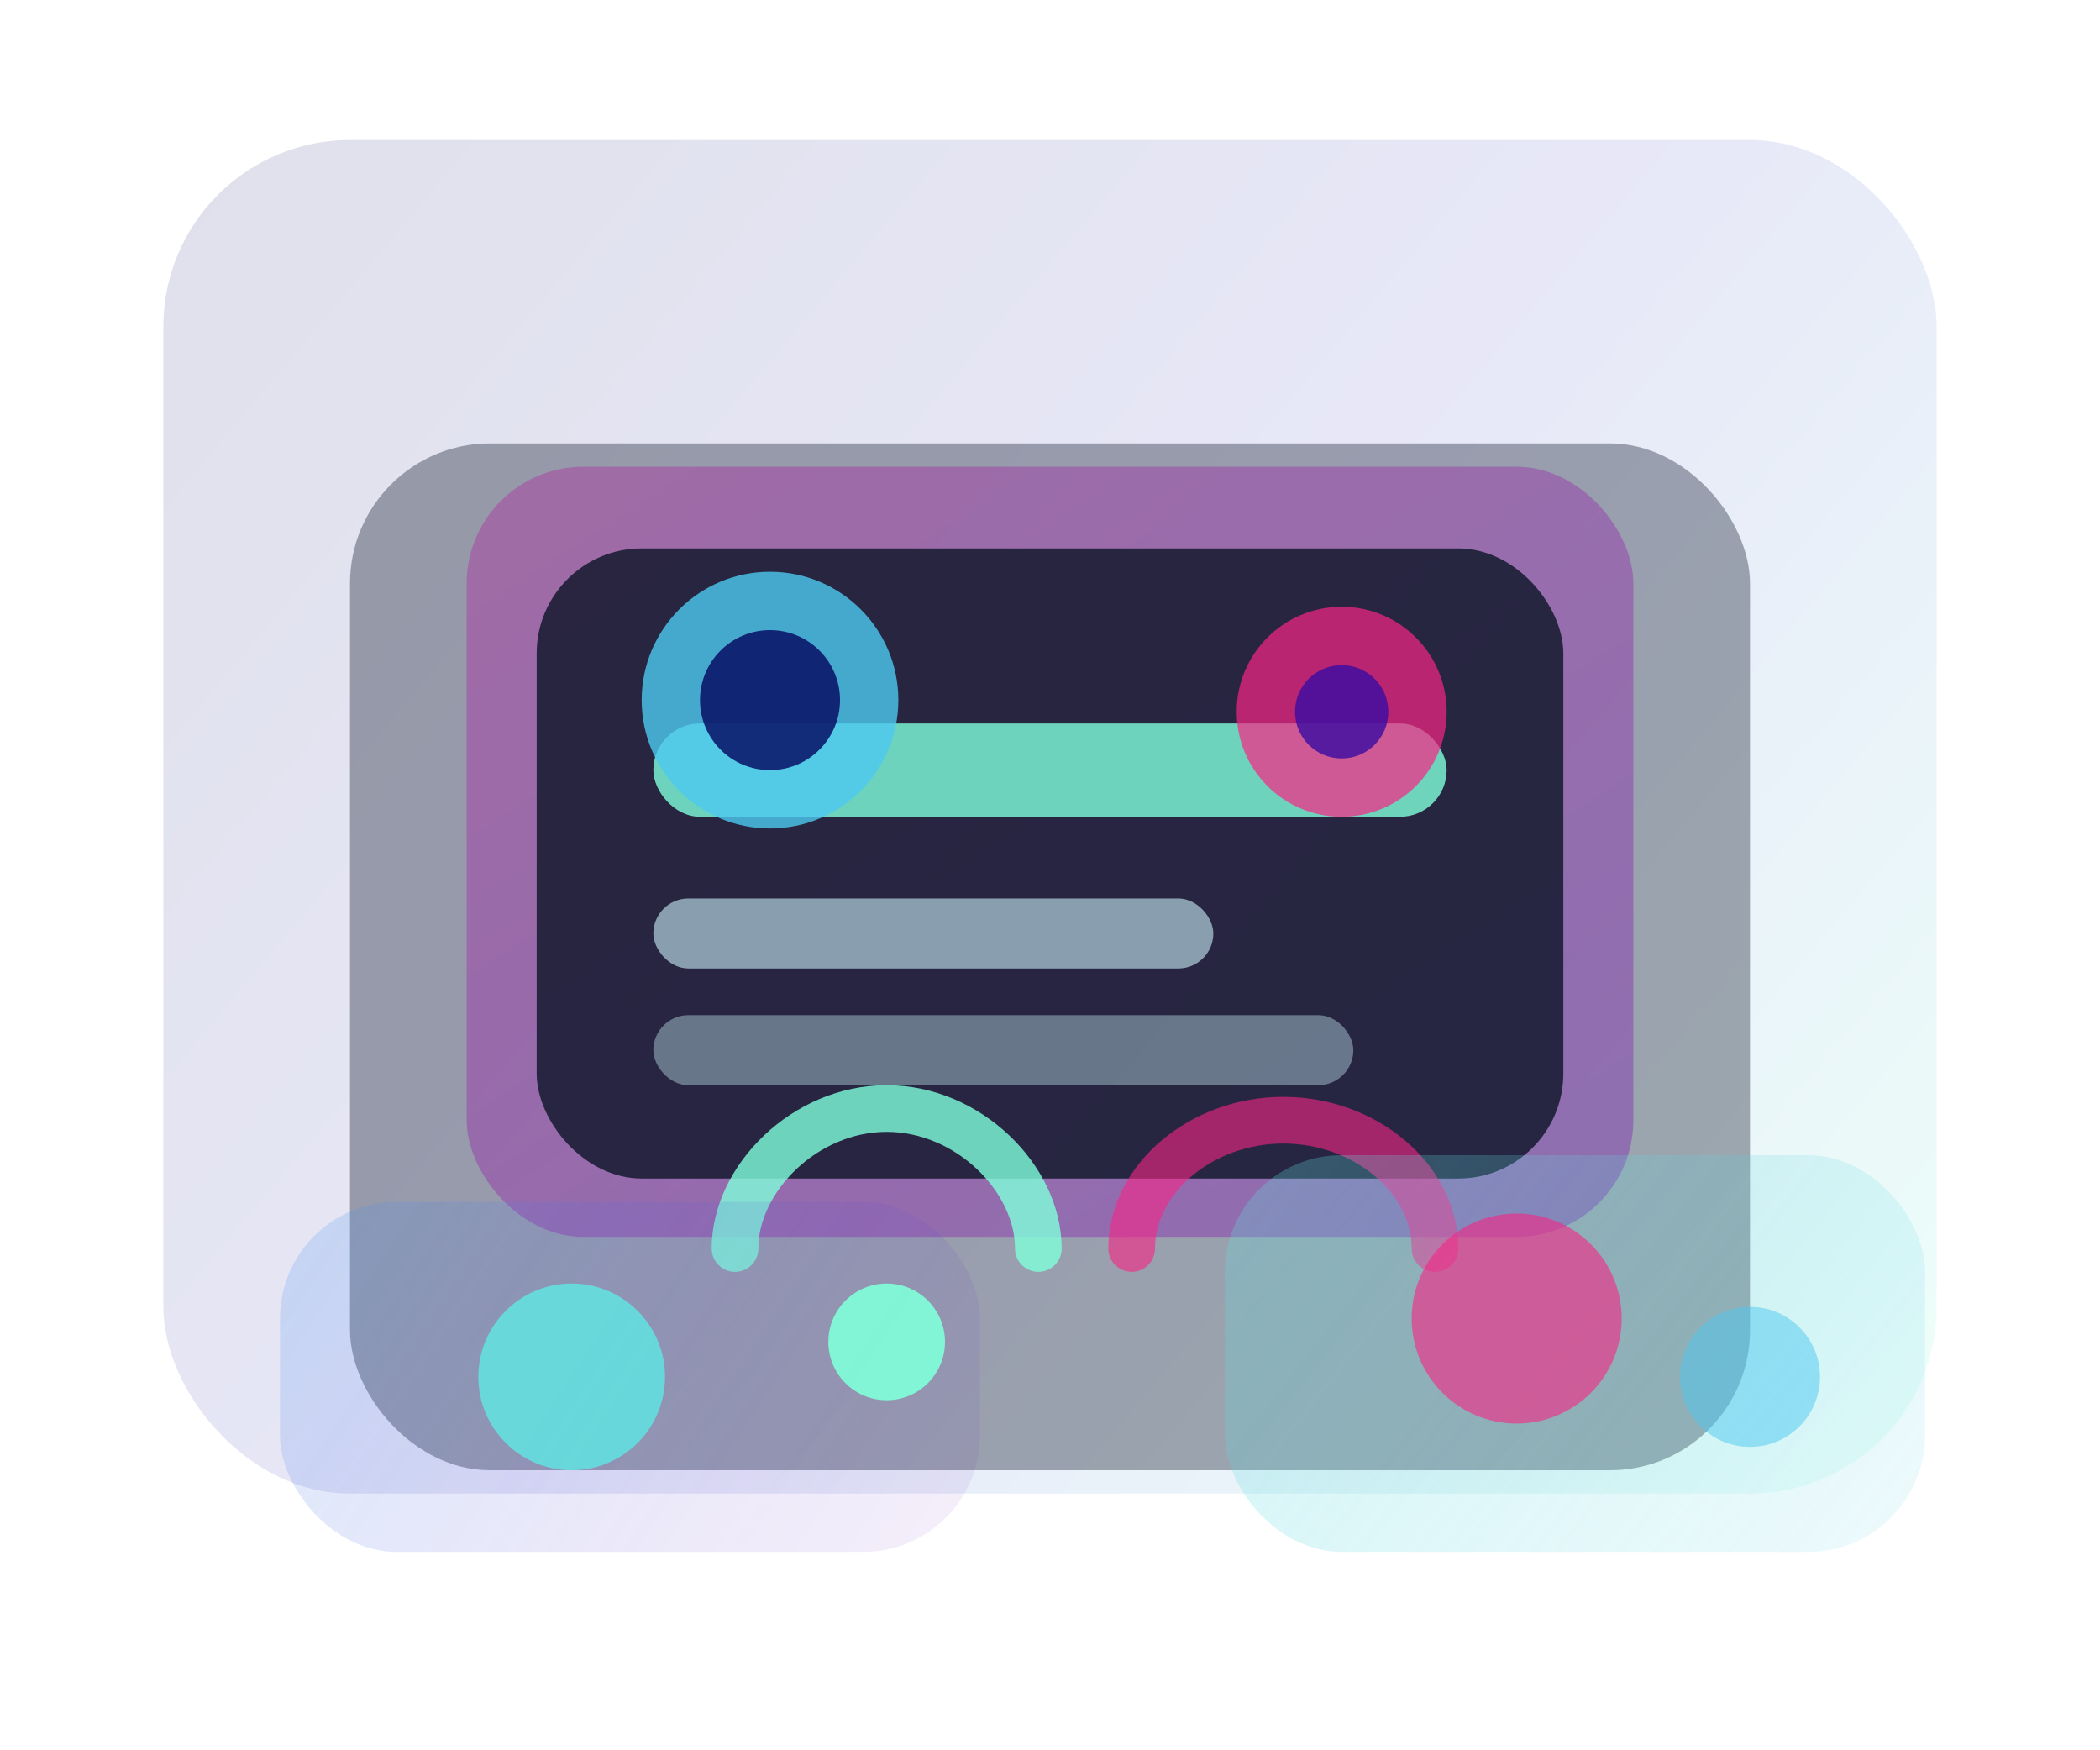 <svg width="360" height="300" viewBox="0 0 360 300" fill="none" xmlns="http://www.w3.org/2000/svg">
  <defs>
    <linearGradient id="paint0_linear" x1="40" y1="32" x2="320" y2="268" gradientUnits="userSpaceOnUse">
      <stop stop-color="#2F327D" />
      <stop offset="0.5" stop-color="#5E60CE" />
      <stop offset="1" stop-color="#80FFDB" />
    </linearGradient>
    <linearGradient id="paint1_linear" x1="120" y1="48" x2="248" y2="244" gradientUnits="userSpaceOnUse">
      <stop stop-color="#B5179E" />
      <stop offset="1" stop-color="#7209B7" />
    </linearGradient>
    <linearGradient id="paint2_linear" x1="60" y1="200" x2="180" y2="280" gradientUnits="userSpaceOnUse">
      <stop stop-color="#4895EF" stop-opacity="0.2" />
      <stop offset="1" stop-color="#7209B7" stop-opacity="0.05" />
    </linearGradient>
    <linearGradient id="paint3_linear" x1="210" y1="184" x2="326" y2="276" gradientUnits="userSpaceOnUse">
      <stop stop-color="#64DFDF" stop-opacity="0.3" />
      <stop offset="1" stop-color="#56CFE1" stop-opacity="0.1" />
    </linearGradient>
    <filter id="shadow" x="0" y="0" width="360" height="300" filterUnits="userSpaceOnUse">
      <feGaussianBlur in="SourceAlpha" stdDeviation="20" result="blur" />
      <feOffset dy="20" />
      <feComponentTransfer>
        <feFuncA type="linear" slope="0.2" />
      </feComponentTransfer>
      <feBlend in="SourceGraphic" />
    </filter>
  </defs>
  <rect x="28" y="24" width="304" height="232" rx="32" fill="url(#paint0_linear)" opacity="0.15" />
  <rect x="60" y="56" width="240" height="176" rx="24" fill="#0F172A" opacity="0.6" filter="url(#shadow)" />
  <rect x="80" y="80" width="200" height="132" rx="20" fill="url(#paint1_linear)" opacity="0.35" />
  <rect x="92" y="94" width="176" height="108" rx="18" fill="#0F172A" opacity="0.82" />
  <rect x="112" y="124" width="136" height="16" rx="8" fill="#80FFDB" opacity="0.8" />
  <rect x="112" y="154" width="96" height="12" rx="6" fill="#CAF0F8" opacity="0.6" />
  <rect x="112" y="174" width="120" height="12" rx="6" fill="#CAF0F8" opacity="0.4" />
  <circle cx="132" cy="120" r="22" fill="#4CC9F0" opacity="0.8" />
  <circle cx="132" cy="120" r="12" fill="#03045E" opacity="0.8" />
  <circle cx="230" cy="122" r="18" fill="#F72585" opacity="0.7" />
  <circle cx="230" cy="122" r="8" fill="#3A0CA3" opacity="0.8" />
  <path d="M126 214C126 202 138 190 152 190C166 190 178 202 178 214" stroke="#80FFDB" stroke-width="8" stroke-linecap="round" opacity="0.8" />
  <path d="M194 214C194 202 206 192 220 192C234 192 246 202 246 214" stroke="#F72585" stroke-width="8" stroke-linecap="round" opacity="0.6" />
  <rect x="48" y="206" width="120" height="60" rx="20" fill="url(#paint2_linear)" />
  <rect x="210" y="198" width="120" height="68" rx="20" fill="url(#paint3_linear)" />
  <circle cx="98" cy="236" r="16" fill="#64DFDF" opacity="0.9" />
  <circle cx="152" cy="230" r="10" fill="#80FFDB" opacity="0.9" />
  <circle cx="260" cy="226" r="18" fill="#F72585" opacity="0.6" />
  <circle cx="300" cy="236" r="12" fill="#4CC9F0" opacity="0.5" />
</svg>
